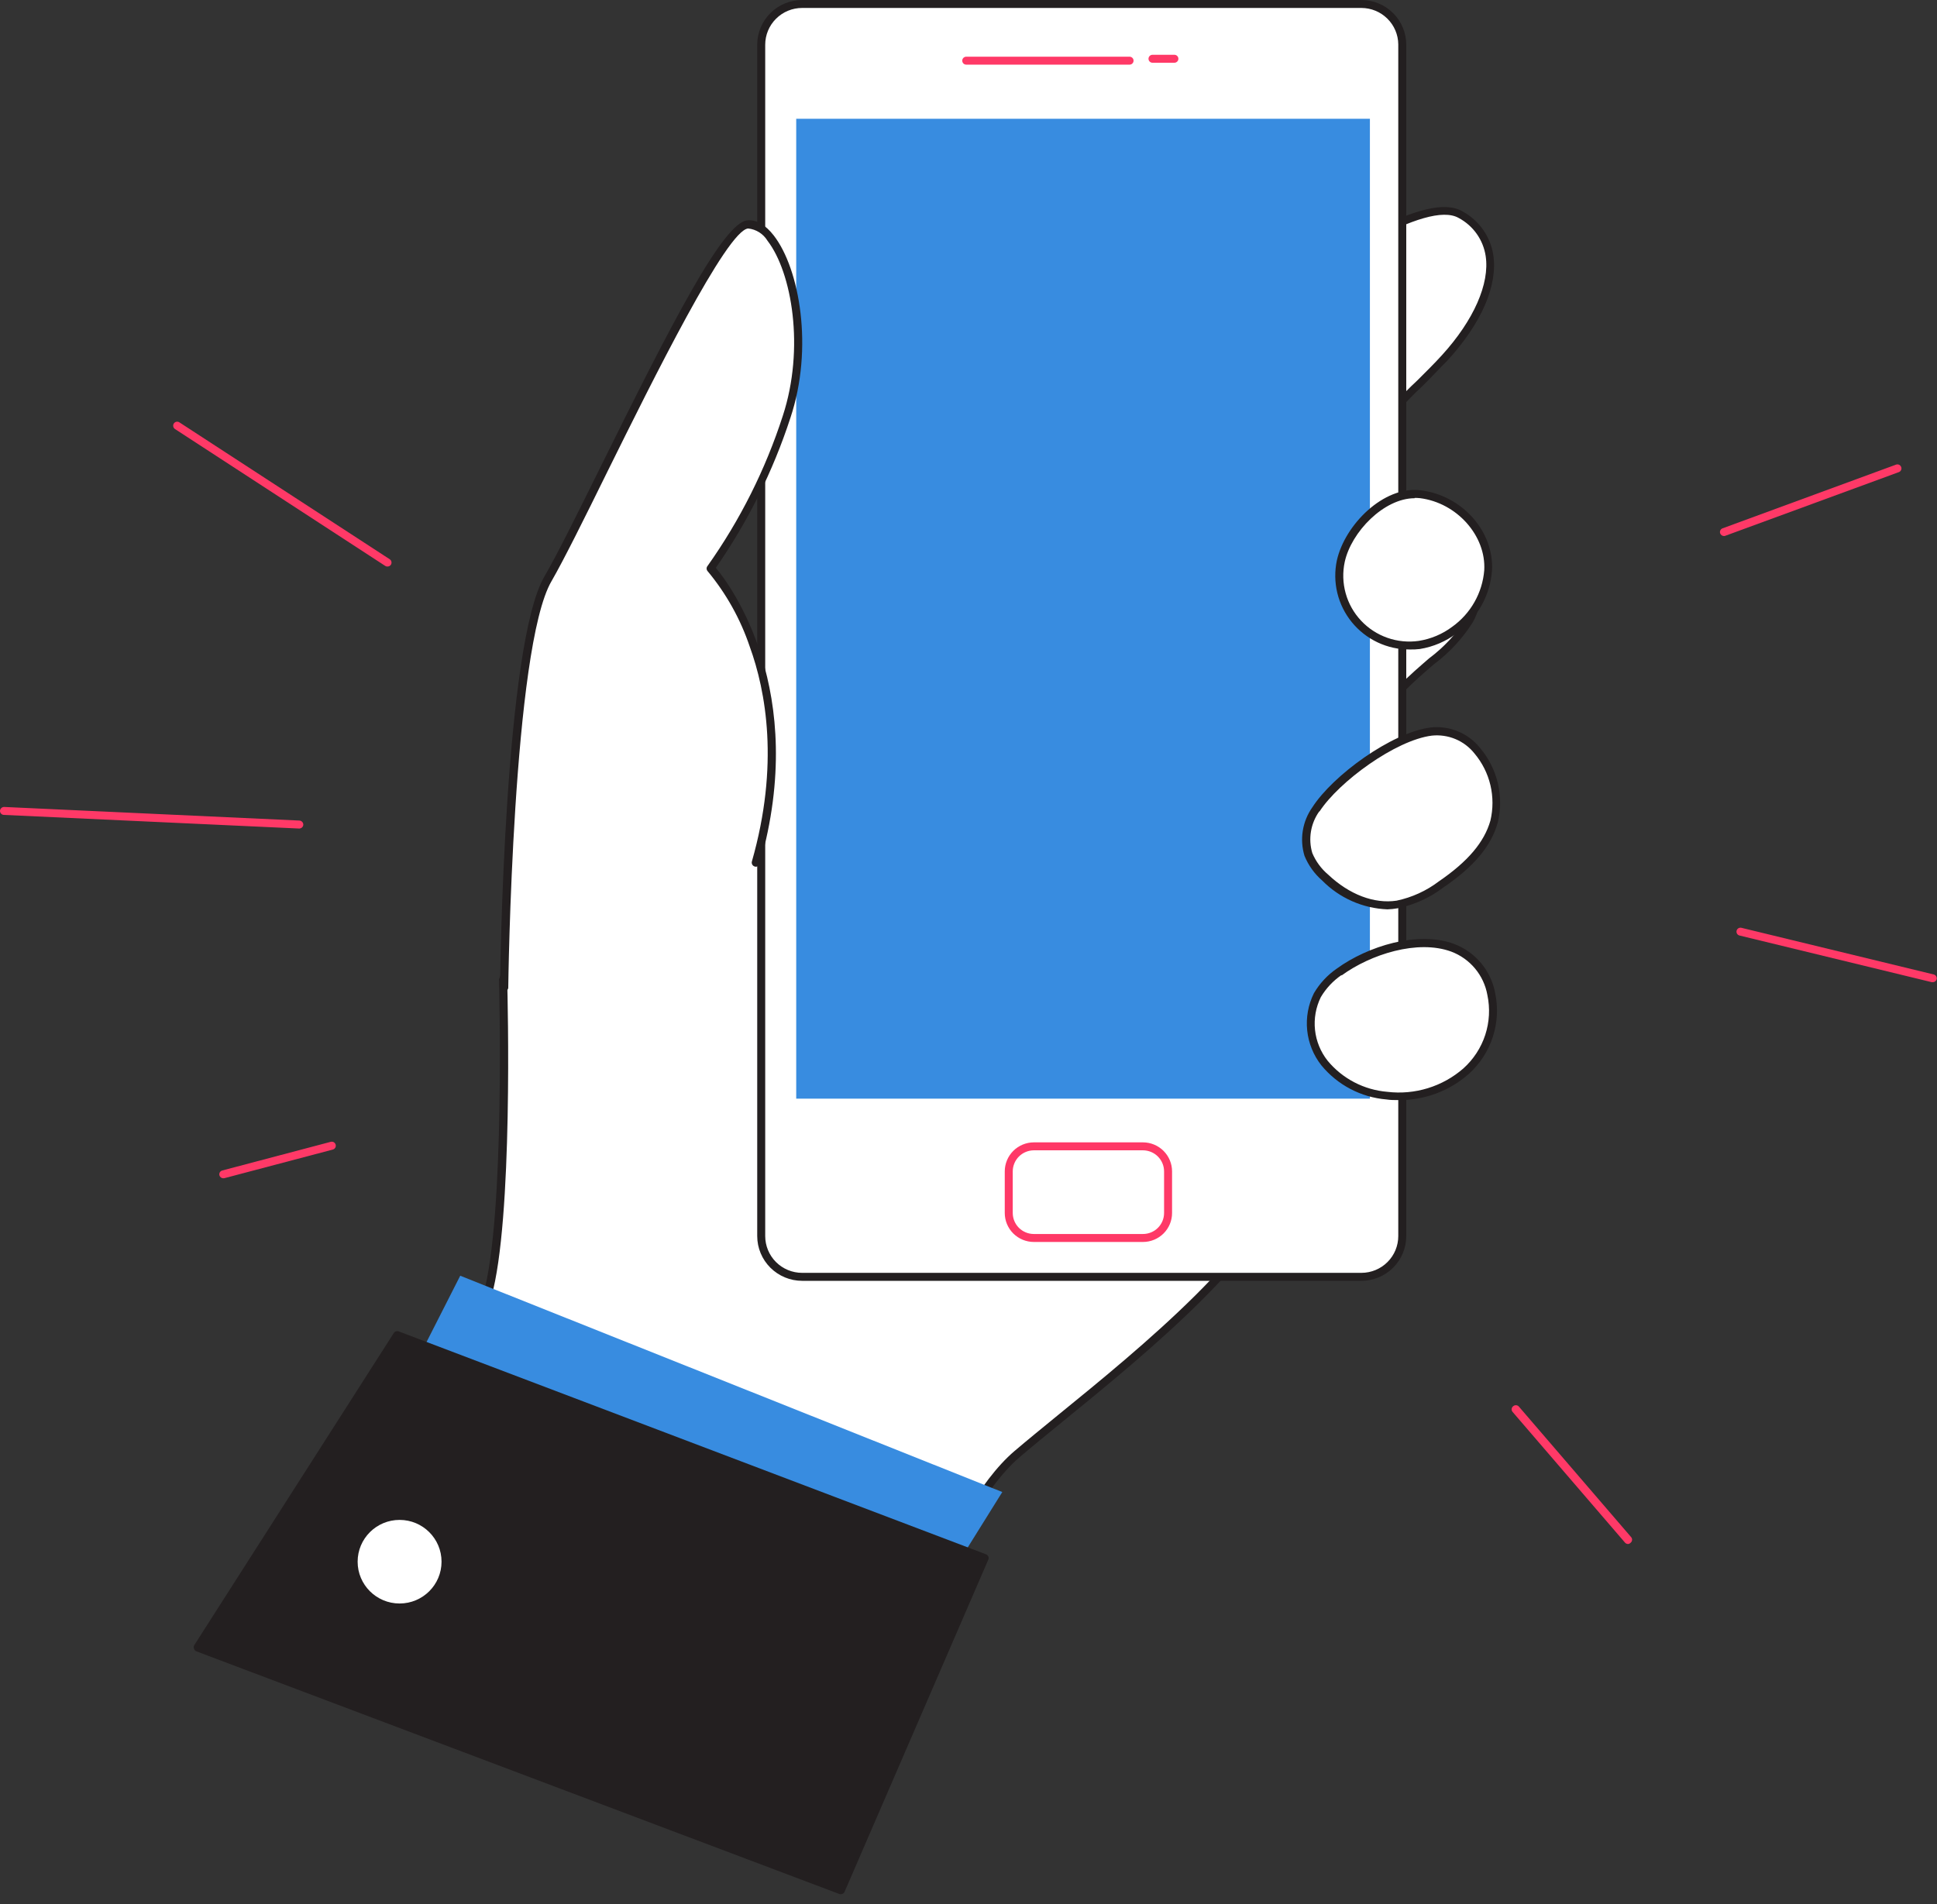 <svg width="120" height="118" viewBox="0 0 120 118" fill="none" xmlns="http://www.w3.org/2000/svg">
<rect x="0" y="0" width="120" height="118" fill="#333333" stroke="none"/>
<path d="M23.394 97.882C23.394 97.882 28.759 85.257 30.16 80.324C31.561 75.391 31.15 60.749 31.15 60.749L35.031 50.635C35.031 50.635 62.256 28.593 70.176 23.828C78.096 19.062 87.669 11.652 90.471 13.3C93.273 14.948 92.783 18.564 89.481 22.18C88.125 23.66 86.288 25.219 85.165 26.842C84.249 28.169 83.105 32.338 84.204 33.818C85.521 35.589 88.927 33.019 90.758 34.76C91.723 35.678 91.664 37.291 91.02 38.45C90.377 39.609 89.283 40.423 88.278 41.316C85.6 43.625 83.328 46.526 81.2 49.303C79.022 52.16 80.269 56.21 80.442 59.501C80.65 63.502 81.21 68.272 80.076 72.184C78.259 78.43 67.612 86.16 62.994 90.112C58.375 94.064 54.494 107.216 54.494 107.216L23.394 97.882Z" fill="white"/>
<path d="M54.504 107.462H54.43L23.324 98.129C23.291 98.119 23.259 98.102 23.233 98.079C23.206 98.056 23.185 98.027 23.171 97.995C23.157 97.963 23.15 97.929 23.15 97.894C23.15 97.859 23.157 97.825 23.171 97.793C23.225 97.67 28.547 85.129 29.928 80.265C31.309 75.401 30.918 60.911 30.918 60.768C30.912 60.737 30.912 60.706 30.918 60.675L34.798 50.556C34.814 50.516 34.839 50.48 34.873 50.453C35.145 50.231 62.206 28.346 70.052 23.625C72.032 22.427 74.156 21.05 76.2 19.718C82.734 15.461 88.372 11.79 90.605 13.098C91.107 13.371 91.54 13.756 91.87 14.222C92.201 14.688 92.42 15.223 92.51 15.786C92.797 17.691 91.793 20.014 89.674 22.338C89.179 22.831 88.684 23.369 88.135 23.911C87.128 24.849 86.206 25.873 85.377 26.97C84.462 28.297 83.397 32.318 84.412 33.66C84.977 34.419 86.026 34.247 87.234 34.049C88.442 33.852 89.931 33.61 90.941 34.572C91.951 35.534 91.931 37.355 91.243 38.559C90.606 39.566 89.789 40.449 88.833 41.163L88.447 41.494C85.798 43.778 83.496 46.674 81.408 49.441C79.789 51.558 80.13 54.375 80.462 57.093C80.561 57.927 80.655 58.711 80.7 59.481C80.729 60.097 80.769 60.734 80.814 61.385C81.036 64.903 81.309 68.894 80.319 72.238C78.784 77.547 71.022 83.866 65.855 88.074C64.865 88.883 63.919 89.653 63.162 90.299C58.652 94.152 54.782 107.156 54.747 107.285C54.728 107.347 54.685 107.4 54.628 107.433C54.59 107.453 54.547 107.463 54.504 107.462ZM23.73 97.724L54.336 106.91C54.9 105.055 58.504 93.624 62.84 89.924C63.602 89.273 64.548 88.504 65.543 87.689C70.641 83.541 78.349 77.265 79.843 72.115C80.794 68.849 80.541 64.907 80.338 61.425C80.299 60.773 80.254 60.137 80.225 59.515C80.185 58.765 80.091 57.986 79.992 57.162C79.665 54.473 79.294 51.429 81.031 49.155C83.16 46.363 85.457 43.447 88.144 41.134L88.531 40.798C89.44 40.12 90.219 39.284 90.832 38.331C91.406 37.291 91.52 35.796 90.62 34.937C89.719 34.079 88.54 34.35 87.338 34.548C86.135 34.745 84.778 34.962 84.036 33.961C82.818 32.328 84.076 28.041 84.991 26.704C85.833 25.577 86.776 24.528 87.808 23.571C88.347 23.033 88.862 22.525 89.328 22.012C91.308 19.837 92.297 17.572 92.04 15.87C91.966 15.375 91.777 14.904 91.488 14.495C91.2 14.086 90.819 13.749 90.377 13.512C88.397 12.357 82.348 16.304 76.487 20.123C74.443 21.455 72.324 22.836 70.329 24.035C62.677 28.642 36.595 49.688 35.259 50.783L31.422 60.793C31.452 61.883 31.794 75.593 30.433 80.393C29.116 84.897 24.492 95.913 23.73 97.724Z" fill="#231F20"/>
<path d="M84.344 0.222H49.689C48.292 0.222 47.159 1.35 47.159 2.743V76.595C47.159 77.987 48.292 79.115 49.689 79.115H84.344C85.741 79.115 86.873 77.987 86.873 76.595V2.743C86.873 1.35 85.741 0.222 84.344 0.222Z" fill="white"/>
<path d="M84.343 79.368H49.693C48.956 79.368 48.248 79.075 47.726 78.555C47.205 78.035 46.911 77.33 46.911 76.595V2.748C46.918 2.017 47.214 1.318 47.735 0.803C48.256 0.289 48.96 -2.89315e-05 49.693 2.17448e-09H84.343C85.08 0.001 85.787 0.294 86.307 0.814C86.828 1.334 87.12 2.038 87.12 2.773V76.595C87.12 77.329 86.828 78.034 86.307 78.554C85.787 79.073 85.08 79.366 84.343 79.368ZM49.693 0.493C49.087 0.493 48.505 0.733 48.076 1.161C47.647 1.588 47.406 2.168 47.406 2.773V76.595C47.406 77.199 47.647 77.779 48.076 78.207C48.505 78.634 49.087 78.874 49.693 78.874H84.343C84.949 78.873 85.529 78.632 85.957 78.205C86.385 77.778 86.625 77.199 86.625 76.595V2.748C86.619 2.149 86.376 1.576 85.948 1.154C85.521 0.732 84.945 0.495 84.343 0.493H49.693Z" fill="#231F20"/>
<path d="M84.868 7.36H49.327V68.08H84.868V7.36Z" fill="#388CE0"/>
<path d="M70.81 76.96H64.048C63.57 76.96 63.112 76.77 62.774 76.434C62.436 76.097 62.246 75.64 62.246 75.164V72.589C62.246 72.112 62.436 71.655 62.773 71.317C63.111 70.98 63.57 70.789 64.048 70.788H70.81C71.288 70.789 71.746 70.98 72.084 71.317C72.422 71.655 72.611 72.112 72.611 72.589V75.164C72.611 75.64 72.422 76.097 72.084 76.434C71.746 76.77 71.287 76.96 70.81 76.96ZM64.048 71.281C63.701 71.283 63.368 71.421 63.123 71.666C62.879 71.911 62.741 72.243 62.741 72.589V75.164C62.741 75.509 62.879 75.841 63.124 76.085C63.369 76.329 63.701 76.466 64.048 76.466H70.81C71.156 76.466 71.489 76.329 71.734 76.085C71.979 75.841 72.116 75.509 72.116 75.164V72.589C72.116 72.243 71.979 71.911 71.734 71.666C71.489 71.421 71.157 71.283 70.81 71.281H64.048Z" fill="#FF3967"/>
<path d="M69.978 4.006H59.861C59.795 4.006 59.732 3.98 59.685 3.934C59.639 3.888 59.613 3.825 59.613 3.759C59.613 3.694 59.639 3.631 59.685 3.585C59.732 3.539 59.795 3.513 59.861 3.513H69.978C70.044 3.513 70.107 3.539 70.153 3.585C70.2 3.631 70.226 3.694 70.226 3.759C70.226 3.825 70.2 3.888 70.153 3.934C70.107 3.98 70.044 4.006 69.978 4.006Z" fill="#FF3967"/>
<path d="M72.755 3.888H71.399C71.333 3.888 71.27 3.862 71.224 3.816C71.177 3.769 71.151 3.707 71.151 3.641C71.151 3.576 71.177 3.513 71.224 3.467C71.27 3.421 71.333 3.395 71.399 3.395H72.755C72.821 3.395 72.884 3.421 72.93 3.467C72.977 3.513 73.003 3.576 73.003 3.641C73.003 3.707 72.977 3.769 72.93 3.816C72.884 3.862 72.821 3.888 72.755 3.888Z" fill="#FF3967"/>
<path d="M83.066 34.765C82.917 35.448 82.936 36.156 83.122 36.829C83.308 37.502 83.654 38.12 84.132 38.631C84.61 39.142 85.204 39.529 85.865 39.761C86.526 39.992 87.233 40.061 87.927 39.96C88.721 39.837 89.472 39.52 90.115 39.038C90.706 38.61 91.197 38.059 91.554 37.424C91.911 36.788 92.126 36.083 92.184 35.357C92.322 32.984 90.313 30.917 87.976 30.631C85.788 30.36 83.496 32.777 83.066 34.765Z" fill="white"/>
<path d="M87.328 40.246C86.642 40.249 85.965 40.099 85.345 39.806C84.726 39.513 84.18 39.086 83.748 38.556C83.316 38.025 83.008 37.405 82.848 36.74C82.688 36.076 82.68 35.384 82.823 34.716C83.318 32.521 85.714 30.099 88.006 30.38C90.585 30.695 92.575 32.935 92.431 35.367C92.372 36.129 92.148 36.87 91.773 37.536C91.399 38.203 90.884 38.781 90.263 39.23C89.588 39.742 88.798 40.081 87.961 40.217C87.751 40.242 87.539 40.252 87.328 40.246ZM87.64 30.873C85.739 30.873 83.714 32.96 83.308 34.82C83.17 35.463 83.19 36.129 83.366 36.763C83.541 37.397 83.868 37.978 84.319 38.459C84.769 38.94 85.329 39.305 85.951 39.523C86.573 39.742 87.239 39.807 87.892 39.714C88.647 39.595 89.361 39.294 89.971 38.836C90.536 38.431 91.006 37.908 91.347 37.304C91.689 36.7 91.895 36.029 91.951 35.338C92.075 33.197 90.248 31.149 87.961 30.868C87.853 30.858 87.744 30.853 87.64 30.853V30.873Z" fill="#231F20"/>
<path d="M81.522 50.148C81.239 50.549 81.051 51.01 80.972 51.494C80.893 51.979 80.925 52.475 81.067 52.945C81.295 53.497 81.649 53.988 82.101 54.381C83.294 55.505 84.922 56.3 86.556 56.058C87.548 55.854 88.48 55.429 89.284 54.815C90.719 53.828 92.095 52.585 92.57 50.922C93.258 48.51 91.506 45.002 88.67 45.338C86.323 45.629 82.764 48.229 81.522 50.148Z" fill="white"/>
<path d="M85.952 56.349C84.426 56.289 82.981 55.65 81.912 54.563C81.43 54.145 81.054 53.619 80.814 53.029C80.661 52.522 80.626 51.987 80.712 51.465C80.798 50.943 81.002 50.447 81.309 50.015C82.581 48.041 86.204 45.397 88.615 45.081C89.194 45.014 89.78 45.096 90.319 45.318C90.858 45.539 91.331 45.895 91.694 46.349C92.226 46.981 92.602 47.728 92.792 48.531C92.982 49.334 92.98 50.169 92.788 50.972C92.372 52.452 91.303 53.71 89.407 55.002C88.571 55.638 87.601 56.076 86.57 56.285C86.366 56.321 86.159 56.342 85.952 56.349ZM81.729 50.281C81.466 50.65 81.29 51.075 81.216 51.522C81.141 51.969 81.17 52.427 81.299 52.861C81.518 53.38 81.857 53.84 82.289 54.203C83.591 55.431 85.13 56.019 86.521 55.811C87.474 55.61 88.37 55.201 89.144 54.612C90.936 53.384 91.951 52.19 92.332 50.853C92.504 50.13 92.504 49.376 92.333 48.652C92.161 47.928 91.822 47.255 91.342 46.685C91.031 46.295 90.626 45.989 90.165 45.797C89.704 45.605 89.201 45.532 88.704 45.584C86.452 45.866 82.942 48.446 81.749 50.281H81.729Z" fill="#231F20"/>
<path d="M82.962 60.217C82.411 60.596 81.949 61.091 81.611 61.667C81.279 62.337 81.144 63.087 81.223 63.831C81.302 64.574 81.591 65.279 82.056 65.865C82.533 66.441 83.12 66.916 83.783 67.262C84.446 67.609 85.171 67.82 85.918 67.883C86.796 67.989 87.687 67.909 88.533 67.648C89.378 67.387 90.158 66.951 90.823 66.368C91.478 65.774 91.967 65.02 92.241 64.18C92.515 63.34 92.566 62.443 92.387 61.578C91.318 57.05 85.794 58.164 82.962 60.217Z" fill="white"/>
<path d="M86.635 68.168C86.388 68.168 86.14 68.169 85.888 68.129C85.108 68.063 84.35 67.842 83.658 67.478C82.965 67.115 82.354 66.616 81.859 66.013C81.367 65.387 81.064 64.636 80.982 63.846C80.901 63.057 81.045 62.26 81.398 61.548C81.753 60.94 82.238 60.418 82.819 60.019C84.73 58.632 87.838 57.66 90.076 58.489C90.726 58.734 91.302 59.142 91.749 59.673C92.195 60.205 92.497 60.842 92.625 61.523C92.818 62.431 92.769 63.372 92.482 64.254C92.196 65.137 91.681 65.928 90.991 66.55C89.791 67.609 88.238 68.186 86.635 68.168ZM83.111 60.418C82.589 60.776 82.151 61.242 81.829 61.785C81.518 62.415 81.392 63.12 81.467 63.819C81.541 64.517 81.813 65.18 82.249 65.731C82.705 66.282 83.266 66.735 83.901 67.066C84.535 67.396 85.229 67.597 85.942 67.656C86.787 67.758 87.643 67.681 88.456 67.431C89.269 67.181 90.02 66.764 90.66 66.205C91.285 65.643 91.752 64.927 92.013 64.129C92.273 63.331 92.319 62.478 92.145 61.657C92.037 61.053 91.775 60.489 91.383 60.017C90.99 59.546 90.482 59.184 89.907 58.968C87.828 58.203 84.913 59.131 83.111 60.448V60.418Z" fill="#231F20"/>
<path d="M24.963 86.037L28.512 79.052L62.093 92.456L58.301 98.538L24.963 86.037Z" fill="#388CE0"/>
<path d="M61.024 96.525L24.632 82.707L12.257 102.075L52.109 117.127L61.024 96.525Z" fill="#231F20"/>
<path d="M52.109 117.374C52.081 117.378 52.053 117.378 52.025 117.374L12.168 102.328C12.134 102.314 12.103 102.294 12.078 102.267C12.053 102.241 12.035 102.209 12.024 102.175C12.008 102.141 12 102.105 12 102.069C12 102.032 12.008 101.996 12.024 101.962L24.399 82.599C24.43 82.551 24.476 82.515 24.53 82.497C24.584 82.479 24.643 82.48 24.696 82.5L61.084 96.314C61.146 96.339 61.197 96.386 61.227 96.447C61.24 96.478 61.247 96.512 61.247 96.546C61.247 96.58 61.24 96.613 61.227 96.644L52.317 117.241C52.297 117.279 52.267 117.312 52.231 117.335C52.194 117.359 52.153 117.372 52.109 117.374ZM12.613 101.953L51.966 116.812L60.678 96.664L24.716 83.009L12.613 101.953Z" fill="#231F20"/>
<path d="M31.22 61.174C31.22 61.174 31.467 40.02 33.942 35.821C36.417 31.623 44.228 13.986 46.317 13.863C48.406 13.74 50.584 20.123 48.748 25.802C47.671 29.148 46.085 32.309 44.045 35.175C44.045 35.175 50.193 41.712 46.847 53.428" fill="white"/>
<path d="M31.22 61.43C31.188 61.429 31.156 61.422 31.126 61.409C31.096 61.396 31.069 61.378 31.047 61.354C31.024 61.331 31.006 61.303 30.994 61.273C30.983 61.243 30.977 61.211 30.978 61.178C30.978 60.315 31.255 39.911 33.735 35.708C34.487 34.425 35.744 31.889 37.2 28.944C41.605 20.034 44.838 13.715 46.328 13.651C46.872 13.611 47.431 13.942 47.936 14.593C49.535 16.655 50.411 21.569 48.966 25.895C47.889 29.199 46.333 32.329 44.347 35.185C45.239 36.255 50.134 42.787 47.075 53.517C47.066 53.549 47.051 53.58 47.031 53.606C47.01 53.633 46.984 53.655 46.955 53.672C46.926 53.688 46.894 53.699 46.861 53.704C46.827 53.708 46.793 53.706 46.761 53.697C46.728 53.688 46.698 53.673 46.671 53.653C46.644 53.632 46.622 53.607 46.605 53.578C46.589 53.548 46.578 53.516 46.573 53.483C46.569 53.45 46.571 53.416 46.58 53.384C48.288 47.404 47.451 42.826 46.446 40.064C45.871 38.358 44.986 36.772 43.833 35.387C43.796 35.343 43.775 35.287 43.775 35.229C43.775 35.171 43.796 35.115 43.833 35.071C45.852 32.224 47.424 29.086 48.496 25.767C49.862 21.593 49.065 16.887 47.545 14.914C47.418 14.705 47.245 14.528 47.038 14.397C46.831 14.266 46.596 14.184 46.352 14.159C45.041 14.238 40.412 23.606 37.64 29.205C36.185 32.165 34.923 34.701 34.175 35.999C31.76 40.088 31.487 61.016 31.487 61.223C31.477 61.284 31.443 61.339 31.394 61.378C31.344 61.416 31.282 61.435 31.22 61.43Z" fill="#231F20"/>
<path d="M24.755 99.363C26.19 99.363 27.354 98.203 27.354 96.773C27.354 95.342 26.19 94.183 24.755 94.183C23.32 94.183 22.156 95.342 22.156 96.773C22.156 98.203 23.32 99.363 24.755 99.363Z" fill="white"/>
<path d="M23.998 35.106C23.95 35.107 23.903 35.093 23.864 35.066L10.841 26.586C10.786 26.55 10.747 26.493 10.734 26.429C10.72 26.365 10.733 26.298 10.769 26.243C10.805 26.188 10.862 26.149 10.926 26.136C10.991 26.123 11.058 26.135 11.113 26.171L24.141 34.652C24.197 34.688 24.236 34.745 24.25 34.809C24.263 34.874 24.251 34.941 24.216 34.997C24.191 35.032 24.158 35.06 24.12 35.079C24.082 35.098 24.04 35.107 23.998 35.106Z" fill="#FF3967"/>
<path d="M18.523 51.341L0.238 50.497C0.205 50.496 0.173 50.488 0.144 50.475C0.114 50.461 0.088 50.442 0.066 50.418C0.044 50.394 0.026 50.366 0.015 50.336C0.004 50.306 -0.001 50.273 0 50.241C0.005 50.176 0.035 50.116 0.082 50.072C0.13 50.028 0.193 50.004 0.258 50.004L18.553 50.847C18.619 50.852 18.68 50.882 18.724 50.931C18.768 50.98 18.792 51.043 18.79 51.109C18.785 51.175 18.755 51.236 18.704 51.279C18.654 51.323 18.589 51.345 18.523 51.341Z" fill="#FF3967"/>
<path d="M106.801 33.216C106.751 33.215 106.702 33.199 106.66 33.17C106.619 33.141 106.587 33.1 106.568 33.053C106.546 32.992 106.549 32.924 106.577 32.865C106.605 32.806 106.655 32.76 106.717 32.738L117.463 28.791C117.525 28.769 117.593 28.772 117.653 28.8C117.712 28.827 117.758 28.878 117.78 28.939C117.792 28.969 117.798 29.001 117.797 29.034C117.796 29.066 117.789 29.098 117.775 29.127C117.762 29.157 117.743 29.183 117.719 29.205C117.695 29.227 117.667 29.244 117.637 29.255L106.885 33.201C106.858 33.212 106.83 33.217 106.801 33.216Z" fill="#FF3967"/>
<path d="M119.736 60.862H119.676L107.767 57.971C107.703 57.956 107.648 57.917 107.614 57.861C107.58 57.806 107.569 57.739 107.584 57.675C107.591 57.644 107.605 57.614 107.624 57.587C107.644 57.56 107.668 57.538 107.696 57.521C107.724 57.504 107.755 57.493 107.788 57.488C107.82 57.483 107.854 57.485 107.885 57.493L119.795 60.384C119.859 60.399 119.914 60.439 119.948 60.494C119.982 60.55 119.993 60.617 119.978 60.68C119.964 60.733 119.932 60.78 119.888 60.813C119.845 60.846 119.791 60.863 119.736 60.862Z" fill="#FF3967"/>
<path d="M100.861 95.677C100.826 95.677 100.791 95.669 100.759 95.654C100.726 95.64 100.697 95.619 100.673 95.593L93.709 87.493C93.687 87.468 93.671 87.44 93.66 87.41C93.65 87.379 93.646 87.347 93.648 87.315C93.65 87.282 93.659 87.251 93.674 87.222C93.688 87.194 93.709 87.168 93.733 87.147C93.781 87.102 93.844 87.076 93.909 87.076C93.975 87.076 94.038 87.102 94.085 87.147L101.049 95.248C101.071 95.272 101.087 95.3 101.098 95.331C101.108 95.361 101.112 95.393 101.11 95.425C101.108 95.458 101.099 95.489 101.084 95.518C101.07 95.547 101.049 95.572 101.025 95.593C100.982 95.64 100.924 95.67 100.861 95.677Z" fill="#FF3967"/>
<path d="M13.835 73.013C13.781 73.013 13.727 72.996 13.684 72.963C13.64 72.93 13.608 72.883 13.593 72.831C13.585 72.799 13.583 72.767 13.587 72.735C13.592 72.703 13.603 72.672 13.619 72.644C13.636 72.616 13.658 72.591 13.684 72.572C13.71 72.552 13.739 72.538 13.771 72.53L20.493 70.754C20.525 70.746 20.558 70.744 20.59 70.749C20.622 70.753 20.653 70.764 20.681 70.78C20.709 70.797 20.734 70.819 20.753 70.845C20.773 70.871 20.787 70.9 20.795 70.932C20.812 70.994 20.803 71.061 20.771 71.118C20.738 71.174 20.685 71.215 20.622 71.233L13.9 73.008L13.835 73.013Z" fill="#FF3967"/>
</svg>

